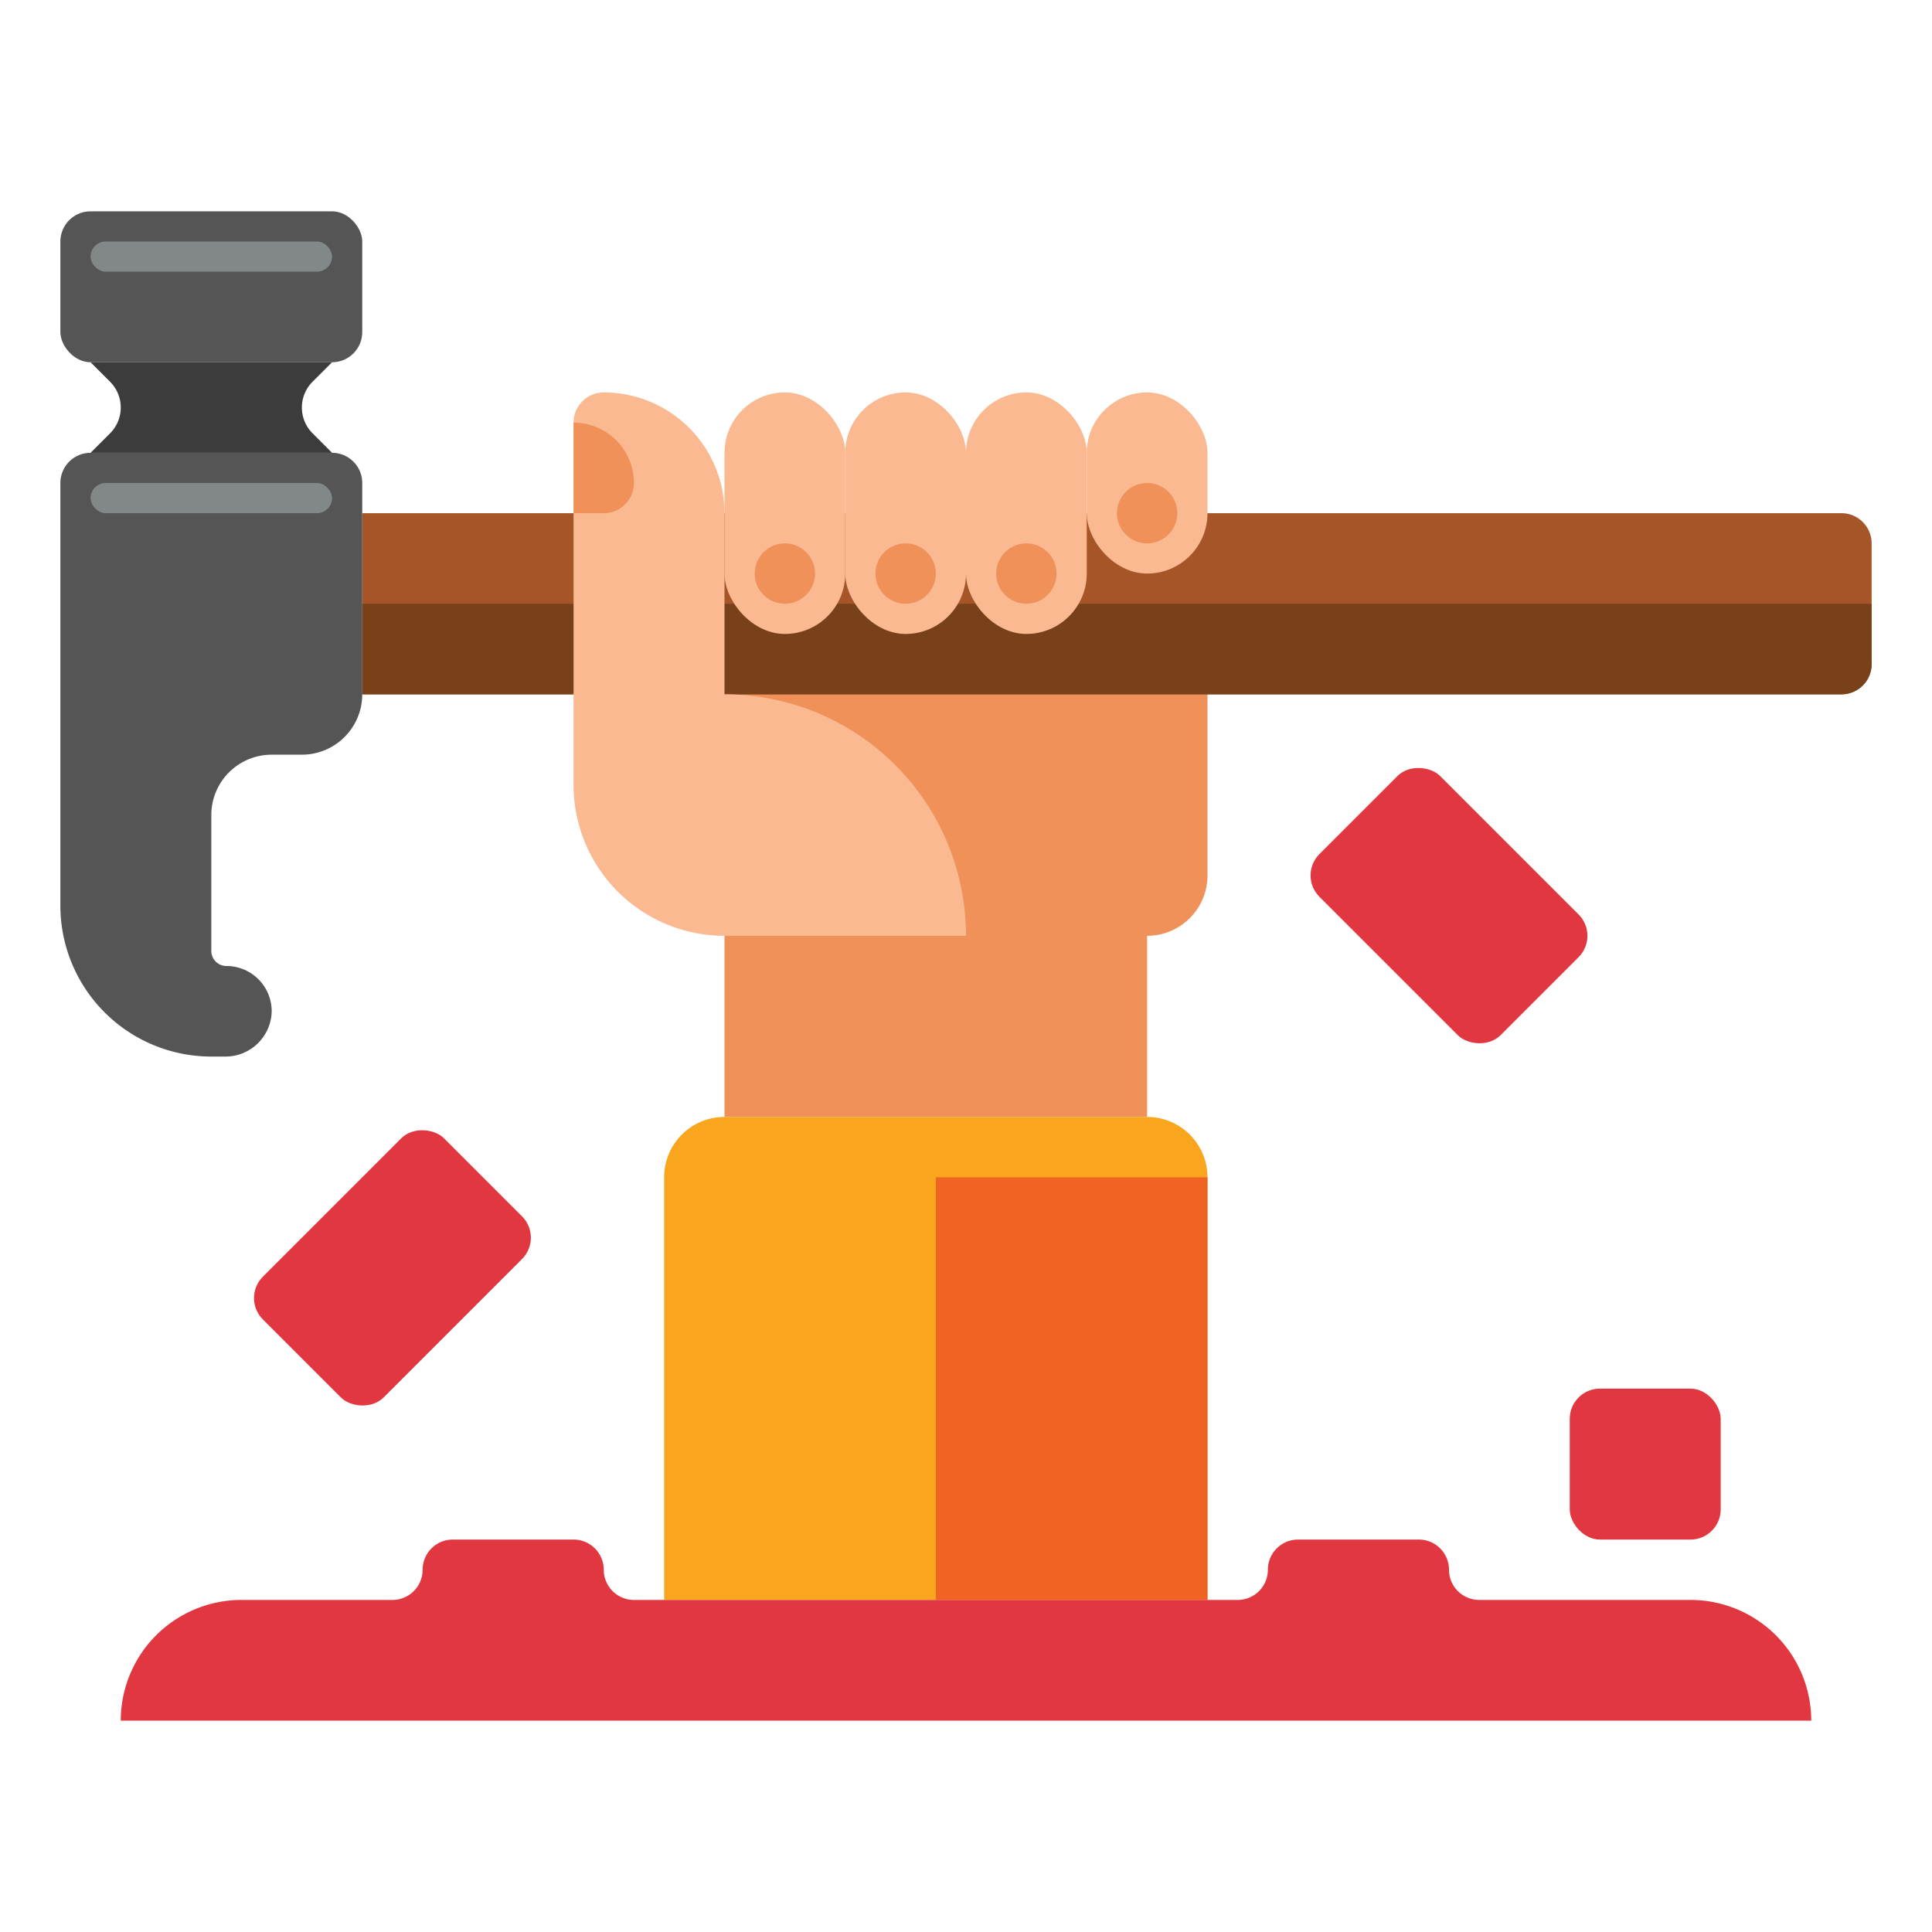 <svg xmlns="http://www.w3.org/2000/svg" viewBox="0 0 512 512"><title>70 Rage Room Icons - Expanded</title><path d="M192,136V296H304V248a16,16,0,0,0,16-16V136Z" fill="#f0915a"/><path d="M96,136H488a8,8,0,0,1,8,8v32a8,8,0,0,1-8,8H96a0,0,0,0,1,0,0V136A0,0,0,0,1,96,136Z" fill="#a55528"/><path d="M96,160H496a0,0,0,0,1,0,0v16a8,8,0,0,1-8,8H96a0,0,0,0,1,0,0V160A0,0,0,0,1,96,160Z" fill="#784119"/><rect x="361.373" y="206.059" width="45.255" height="67.882" rx="8" ry="8" transform="translate(-57.235 341.823) rotate(-45)" fill="#e13741"/><rect x="70.059" y="313.373" width="67.882" height="45.255" rx="8" ry="8" transform="translate(-207.127 171.951) rotate(-45)" fill="#e13741"/><rect x="224" y="104" width="32" height="64" rx="16" ry="16" fill="#fab991"/><rect x="256" y="104" width="32" height="64" rx="16" ry="16" fill="#fab991"/><rect x="288" y="104" width="32" height="48" rx="16" ry="16" fill="#fab991"/><circle cx="240" cy="152" r="8" fill="#f0915a"/><rect x="192" y="104" width="32" height="64" rx="16" ry="16" fill="#fab991"/><circle cx="208" cy="152" r="8" fill="#f0915a"/><circle cx="272" cy="152" r="8" fill="#f0915a"/><circle cx="304" cy="136" r="8" fill="#f0915a"/><path d="M192,184h0V136a32,32,0,0,0-32-32h0a8,8,0,0,0-8,8v96a40,40,0,0,0,40,40h64A64,64,0,0,0,192,184Z" fill="#fab991"/><path d="M152,112h0a16,16,0,0,1,16,16v0a8,8,0,0,1-8,8h-8a0,0,0,0,1,0,0V112A0,0,0,0,1,152,112Z" fill="#f0915a"/><path d="M192,296H304a16,16,0,0,1,16,16V424a0,0,0,0,1,0,0H176a0,0,0,0,1,0,0V312A16,16,0,0,1,192,296Z" fill="#faa51e"/><rect x="248" y="312" width="72" height="112" fill="#f06423"/><path d="M88,120H24a8,8,0,0,0-8,8V240a40,40,0,0,0,40,40h3.6A12.262,12.262,0,0,0,72,268.225,12,12,0,0,0,60,256h0a4,4,0,0,1-4-4V216a16,16,0,0,1,16-16h8a16,16,0,0,0,16-16V128A8,8,0,0,0,88,120Z" fill="#555"/><rect x="16" y="56" width="80" height="40" rx="8" ry="8" fill="#555"/><path d="M88,96l-5.172,5.172A9.656,9.656,0,0,0,80,108h0a9.656,9.656,0,0,0,2.828,6.828L88,120H24l5.172-5.172A9.656,9.656,0,0,0,32,108h0a9.656,9.656,0,0,0-2.828-6.828L24,96Z" fill="#3c3c3c"/><rect x="24" y="128" width="64" height="8" rx="4" ry="4" fill="#828787"/><rect x="24" y="64" width="64" height="8" rx="4" ry="4" fill="#828787"/><rect x="416" y="368" width="40" height="40" rx="8" ry="8" fill="#e13741"/><path d="M448,424H392a8,8,0,0,1-8-8h0a8,8,0,0,0-8-8H344a8,8,0,0,0-8,8h0a8,8,0,0,1-8,8H168a8,8,0,0,1-8-8h0a8,8,0,0,0-8-8H120a8,8,0,0,0-8,8h0a8,8,0,0,1-8,8H64a32,32,0,0,0-32,32H480A32,32,0,0,0,448,424Z" fill="#e13741"/></svg>